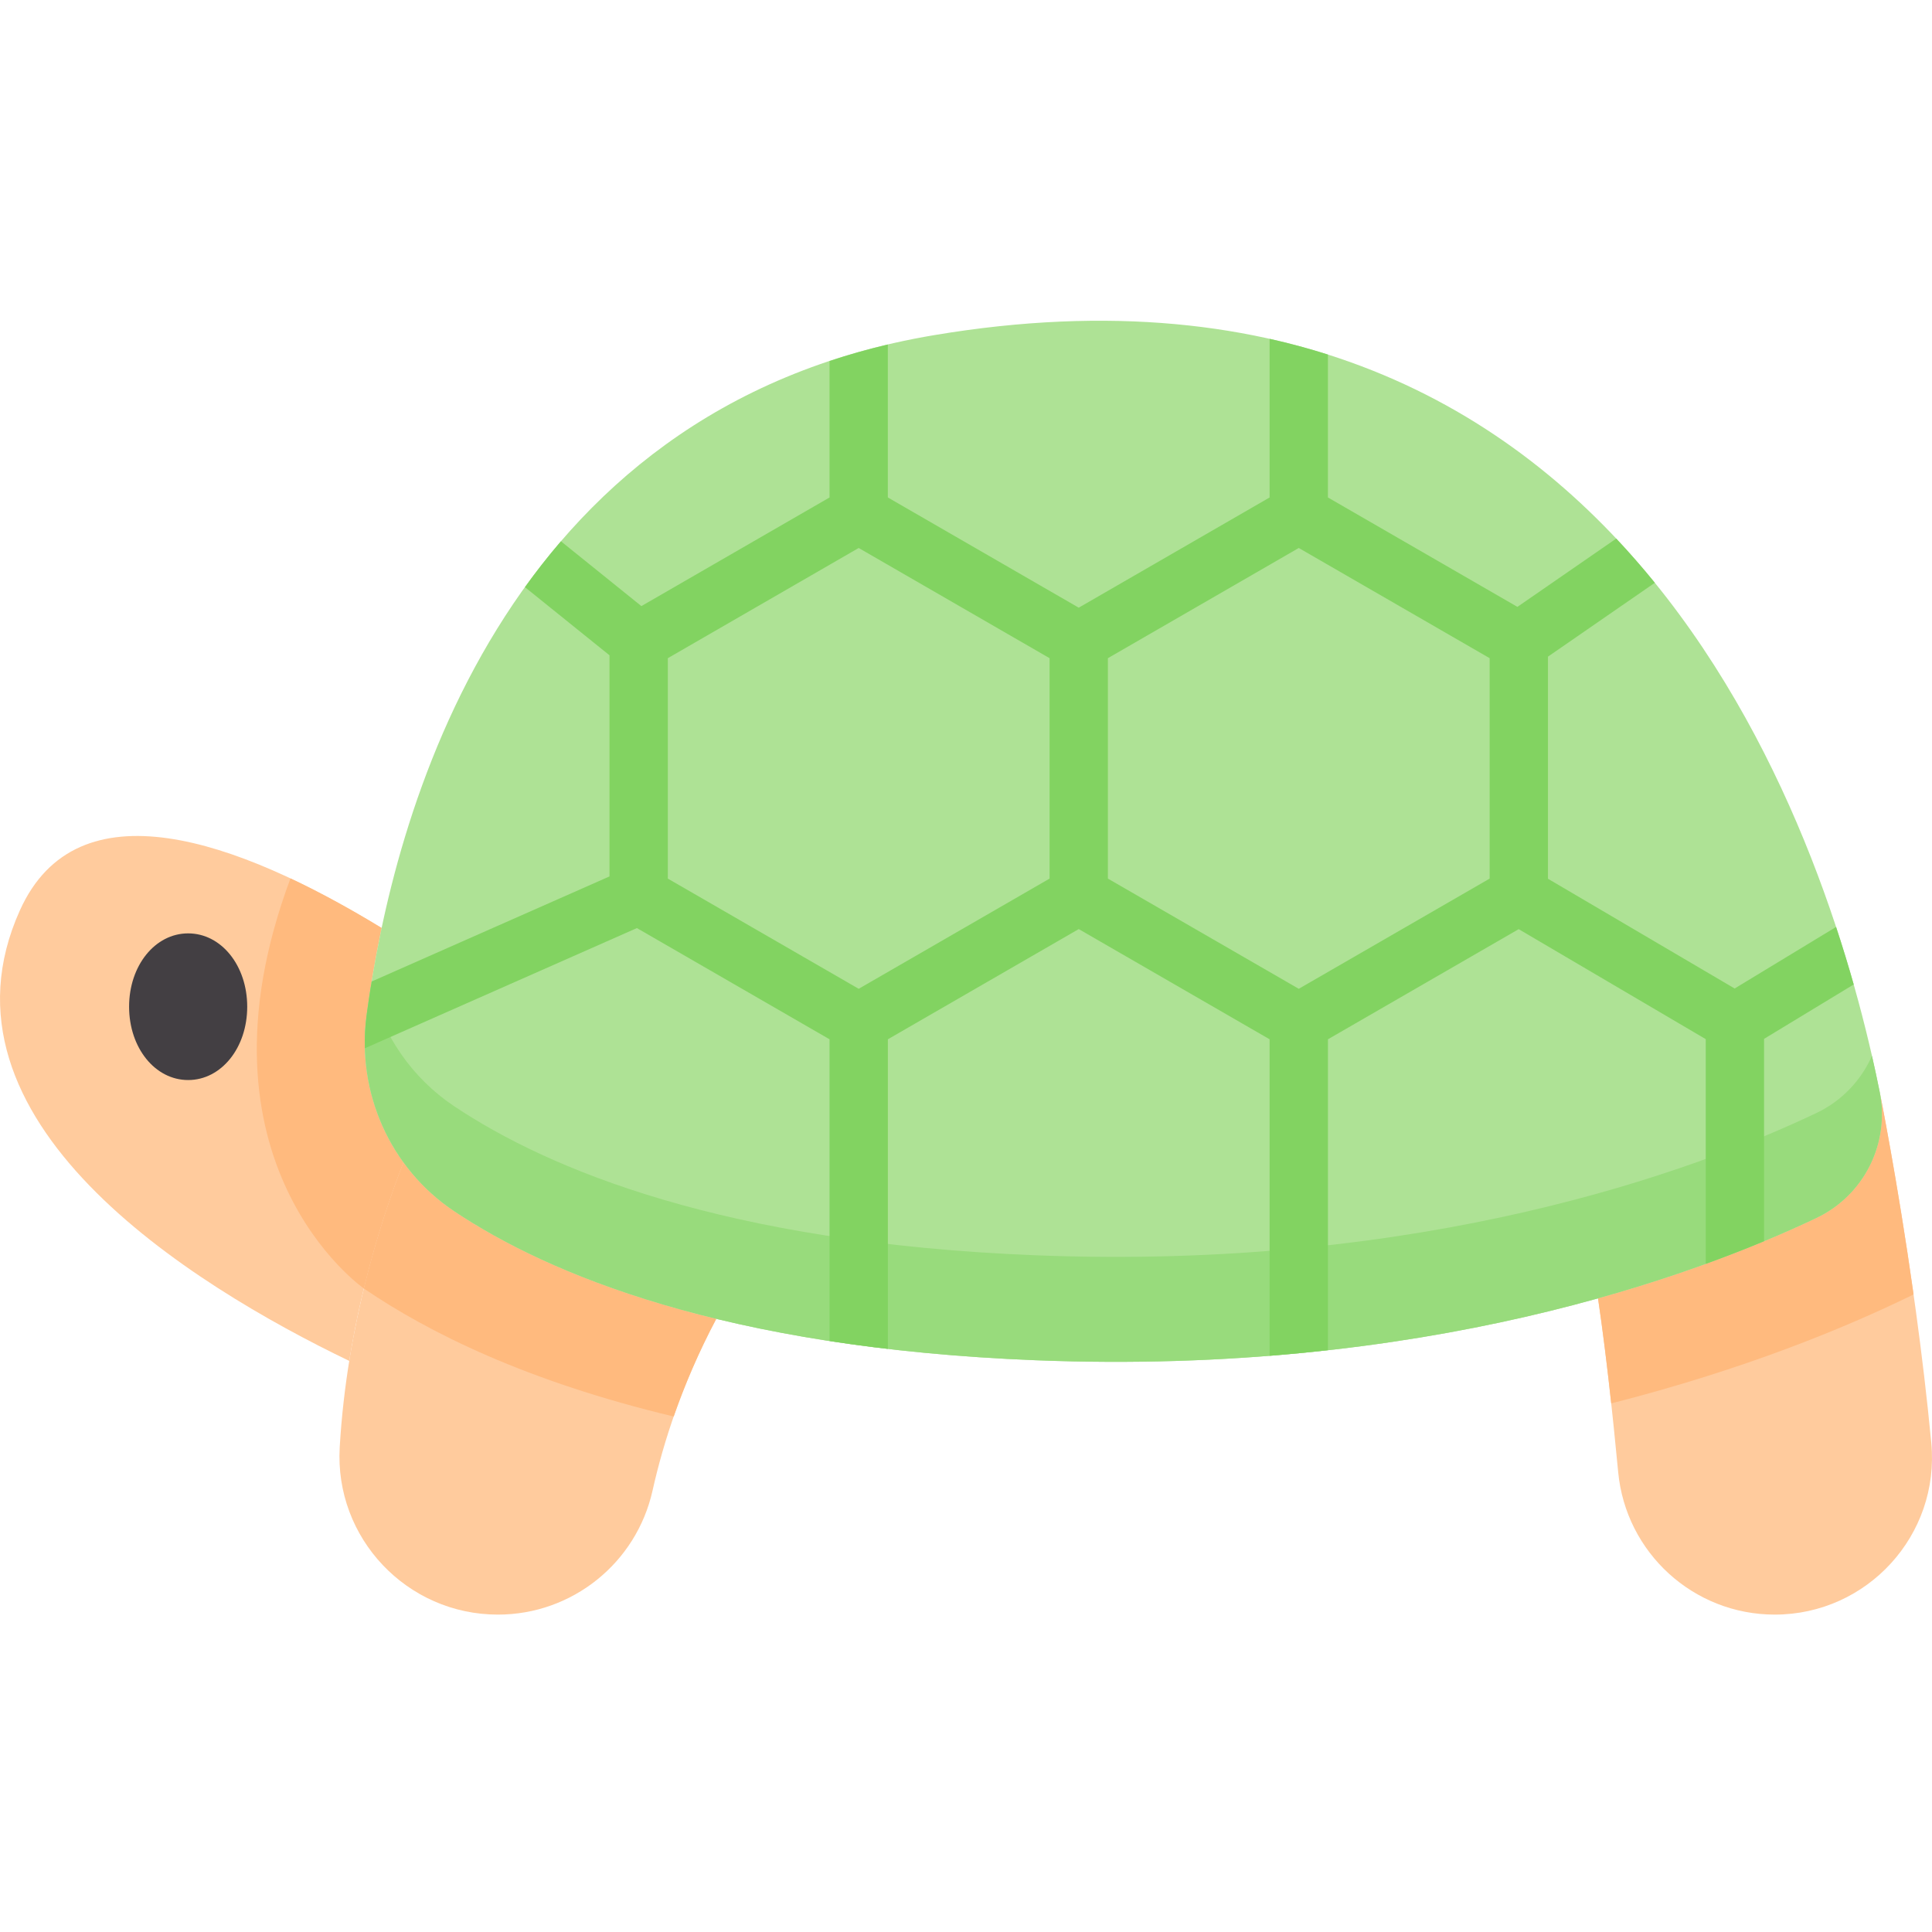 <svg height="512pt" viewBox="0 -85 512 512" width="512pt" xmlns="http://www.w3.org/2000/svg"><g fill="#ffcb9d"><path d="m120.379 235.992c-5.309-3.543-9.828-7.945-13.453-12.941-5.812 14.82-14.988 42.766-16.898 75.465-1.41 24.082 17.801 44.371 41.922 44.371 19.68 0 36.691-13.668 40.984-32.871 2.883-12.91 7.969-28.672 16.887-45.512-32.672-7.922-54.824-18.75-69.441-28.512zm0 0"/><path d="m511.812 297.379c-4.504-47.543-13.68-93.047-13.68-93.047 2.746 13.688-4.164 27.465-16.777 33.453-13.199 6.266-32.648 14.25-57.863 21.293 2.102 14.141 3.926 31.082 5.34 46.02 2.023 21.414 19.977 37.789 41.484 37.789 24.531 0 43.809-21.09 41.496-45.508zm0 0"/><path d="m106.926 223.051c-8-11.023-11.641-24.93-9.789-38.891.914-6.875 2.199-14.734 4-23.238-38.422-23.414-80.645-38.398-95.852-4.695-25.121 55.668 45.215 99.18 87.27 119.434 3.641-22.637 9.969-41.387 14.371-52.609zm0 0"/></g><path d="m97.137 184.16c.914-6.871 2.199-14.734 4-23.238-7.984-4.863-16.129-9.363-24.164-13.141-28.191 75.52 19.453 108.68 19.453 108.68l.004.008c3.387-13.996 7.414-25.559 10.496-33.418-8-11.023-11.641-24.93-9.789-38.891zm0 0" fill="#ffba7e"/><path d="m120.379 235.992c-17.023-11.363-25.934-31.547-23.242-51.832 6.926-52.195 35.176-161.035 150.445-180.348 186.574-31.254 238.02 138.027 250.551 200.52 2.746 13.688-4.168 27.465-16.781 33.453-32.793 15.57-104.105 41.75-206.785 37.699-82.883-3.27-129.375-22.922-154.188-39.492zm0 0" fill="#aee295"/><path d="m189.82 264.504c-32.672-7.922-54.824-18.75-69.445-28.512-5.309-3.543-9.824-7.945-13.449-12.941-3.086 7.859-7.113 19.414-10.504 33.41 17.125 11.688 43.262 24.668 82.113 33.926 2.832-8.137 6.504-16.852 11.285-25.883zm0 0" fill="#ffba7e"/><path d="m481.355 237.785c-13.199 6.266-32.648 14.25-57.863 21.293 1.277 8.602 2.453 18.242 3.496 27.836 35.355-8.992 62.098-20.086 79.398-28.512.246-.121.488-.25.727-.375-4.309-30.535-8.98-53.695-8.98-53.695 2.746 13.688-4.164 27.465-16.777 33.453zm0 0" fill="#ffba7e"/><path d="m496.094 194.82c-2.875 6.477-7.977 11.938-14.738 15.148-32.797 15.57-104.109 41.75-206.785 37.699-82.887-3.27-129.379-22.922-154.191-39.492-11.273-7.531-18.984-18.926-22.129-31.66-.422 2.66-.789 5.215-1.113 7.641-2.691 20.289 6.223 40.473 23.242 51.836 24.812 16.57 71.305 36.223 154.191 39.492 102.68 4.051 173.988-22.129 206.785-37.699 12.613-5.988 19.523-19.766 16.777-33.453-.59-2.945-1.266-6.125-2.039-9.512zm0 0" fill="#98db7c"/><path d="m486.582 160.652-26.883 16.312-49.473-29.086v-58.859l28.324-19.574c-3.246-4-6.656-7.91-10.234-11.715l-26.188 18.098-50.215-28.992v-37.871c-4.984-1.586-10.137-2.98-15.453-4.168v42.039l-50.586 29.207-50.586-29.207v-40.535c-5.352 1.258-10.5 2.723-15.453 4.371v36.164l-49.863 28.789-21.32-17.18c-3.391 3.949-6.566 8.012-9.543 12.156l22.414 18.062v58.598l-63.047 27.855c-.516 3.164-.961 6.191-1.34 9.039-.383 2.895-.523 5.785-.445 8.648l72.094-31.852 51.051 29.473v79.961c4.961.766 10.121 1.457 15.457 2.082v-82.043l50.582-29.207 50.586 29.207v83.871c5.27-.422 10.418-.918 15.457-1.48v-82.391l50.547-29.188 49.574 29.148v59.559c5.602-2.031 10.77-4.051 15.453-6v-53.633l23.762-14.418c-1.383-4.875-2.934-9.973-4.672-15.242zm-208.434-12.816-50.586 29.207-50.586-29.207v-58.41l50.586-29.207 50.586 29.207zm116.625 0-50.586 29.207-50.586-29.207v-58.41l50.586-29.207 50.586 29.207zm0 0" fill="#82d361"/><path d="m49.863 162.355c-8.777 0-15.652 8.539-15.652 19.434 0 10.898 6.875 19.434 15.652 19.434 8.777 0 15.652-8.535 15.652-19.434 0-10.895-6.875-19.434-15.652-19.434zm0 0" fill="#433f43"/></svg>